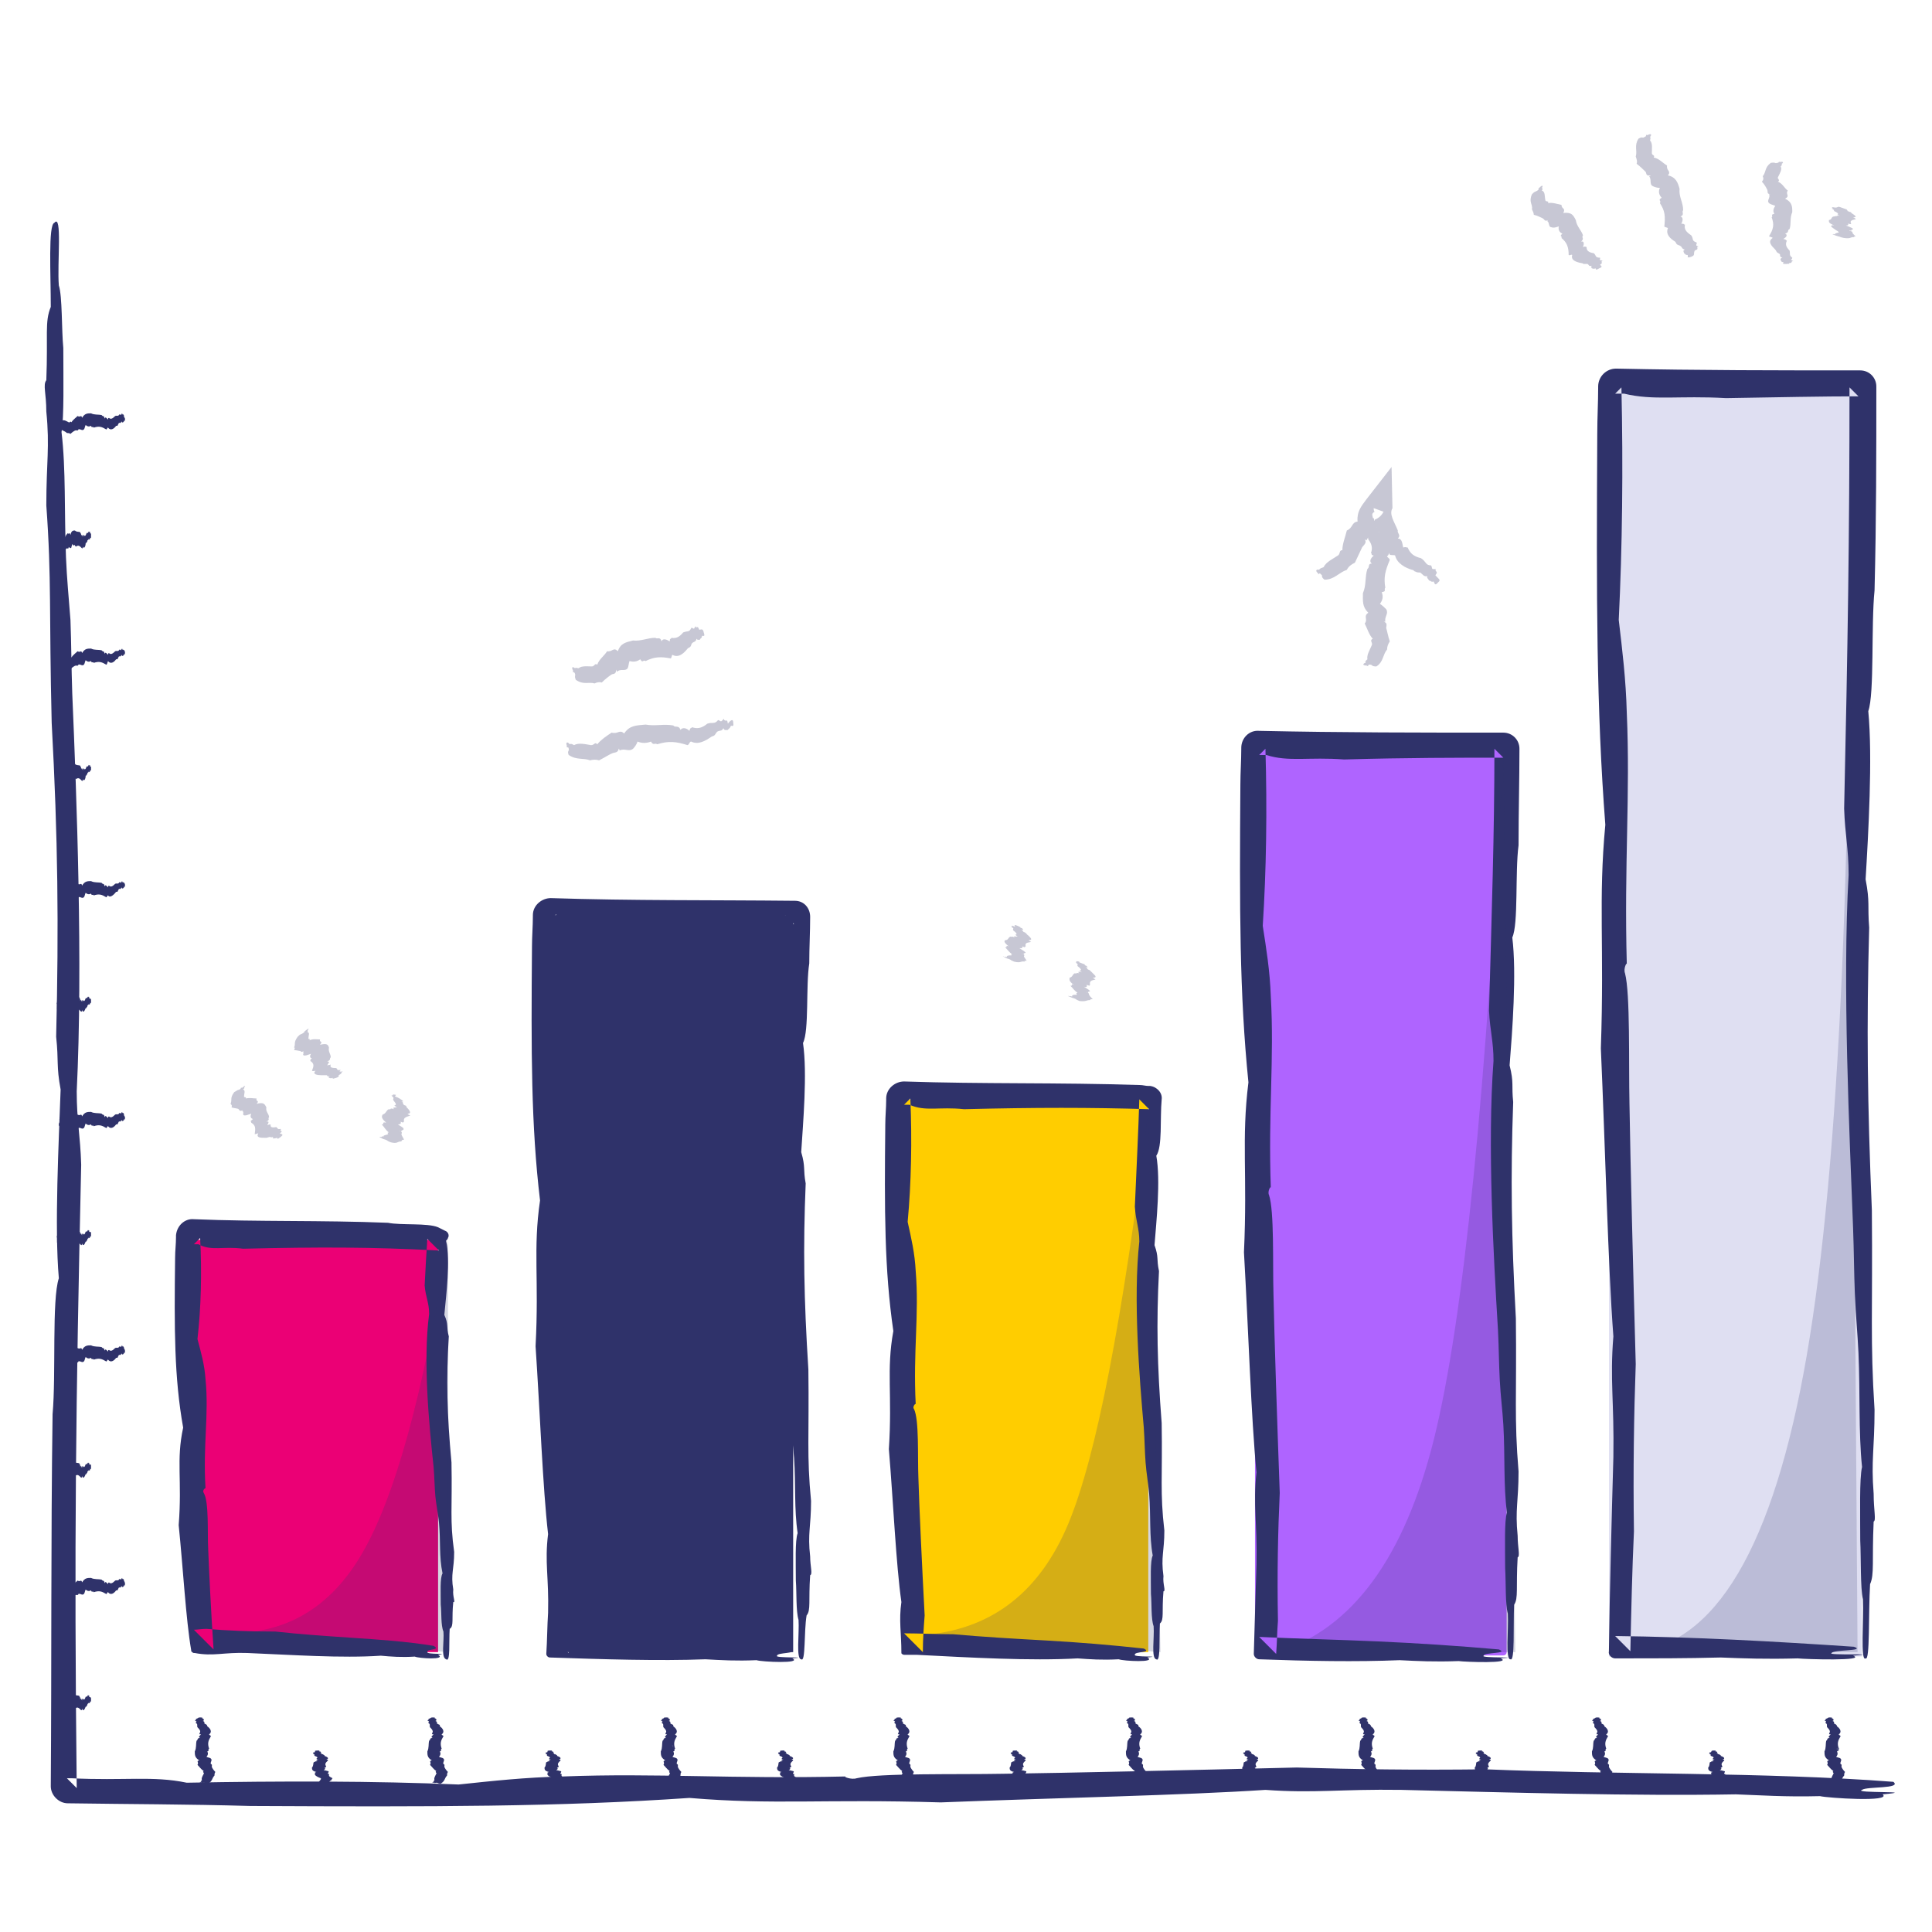 <svg height="216" viewBox="0 0 216 216" width="216" xmlns="http://www.w3.org/2000/svg"><g fill="none" fill-rule="evenodd" transform="translate(5 15)"><g fill="#2f326a"><path d="m1.078 9.91c.9-1.1.3 4.6.5 7.0.4 1.2.3 5 .5 7 0 3.4.1 7.7-.2 9.4.5 4.1.3 9 .5 14 .1 2.4.3 4.4.5 7 .1 2.7.1 5.2.2 8.2.5 11.7 1.2 30.3.5 44.5 0 3.3.4 4.9.5 8.2-.6 26.8-.8 42.3-.5 69.7l-1.1-1.1h.5c5.9.3 9.1-.3 12.9.5 10.5-.2 21-.2 30.4.2 3.8-.4 7.4-.8 11.7-.9 10.4-.4 18.9.3 31.6 0-.4 0 .6.4 1.2.2 2.6-.6 11.2-.4 16.4-.5 7.3-.1 20.6-.4 32.8-.7 6.3.2 13.4.3 21.1.2 14.4.6 31.4.3 45.6 1.4 1 .8-3 .5-3.5.9-1.1.4 6.7.1 2.3.5 1.1.9-6.2.4-7 .2-4 .1-6.6-.1-9.4-.2-11.4.2-25.1-.2-37.4-.5-6.9-.1-9.7.4-15.2 0-9 .6-23.6.9-36.3 1.4-13.1-.4-18.6.3-28.1-.5-14.6 1-28.5 1-49.1.9-6.9-.2-13.7-.2-20.4-.3-1 0-1.9-.9-1.9-1.9.1-13.7 0-27.2.2-41.6.4-4.4-.1-12.8.7-15.2-.5-5.7 0-15.4.2-21.1-.5-2.7-.2-3.1-.5-5.9.3-12.4.2-22.2-.5-35.1-.3-12.3 0-16.1-.6-24.3 0-4.9.4-6.5 0-10.5 0-2-.4-3 0-3.5.2-5.1-.2-6.5.5-8.2 0-3.6-.3-9.2.4-9.4z"/><path d="m8.978 31.81c0 .4-.1.2-.1.2 0 .2-.1.1-.1.2-.1 0-.1.1-.2-.1-.1.3-.2.1-.3.2 0 0-.1.2-.1.2 0 .1-.1.1-.2.1-.2.3-.6.6-.9.2-.1 0-.1.2-.2.2-.5-.3-.8-.4-1.4-.2-.1-.2-.2.1-.3-.2-.2.1-.4.1-.6-.1-.1.2-.1.4-.2.5-.2.2-.4-.1-.6 0v-.1c0 .3-.2.2-.3.2s-.4.2-.6.4c-.1-.1-.3-.1-.4-.1-.3-.3-.6-.2-.9-.7 0-.4.1-.2.1-.5 0-.2-.1-.1 0-.2 0-.4.1-.2.1-.1.1 0 .1 0 .2.1.2-.1.5.1.7.2.1.1.2-.2.3 0 .2-.3.5-.5.7-.7.3.2.4-.2.5.2.3-.5.6-.5 1-.5.4.2.8.1 1.2.2.1.2.3 0 .3.4.1-.3.3 0 .4.1 0-.3.1-.1.1-.2.2.2.4.1.7-.2.2-.1.3.1.5-.2.1 0 .1.2.2 0 0 0 .1-.2.1 0 .1.1.1-.1.2.2-.1.1 0 0 .1.3z"/><path d="m5.178 44.91c0 .4 0 .2-.1.2 0 .2 0 .1-.1.2 0 0-.1.1-.1-.1 0 .3-.1.1-.1.2 0 0 0 .2-.1.2 0 .1 0 .1-.1.1 0 .4-.2.7-.3.4 0 0 0 .2-.1.2-.3-.3-.4-.4-.7-.2-.1-.2-.1.1-.1-.2-.1.1-.2.1-.3-.1 0 .1-.1.3-.1.4-.1.2-.2-.1-.3 0v-.1c0 .3-.1.2-.2.2s-.2.2-.3.4c-.1-.2-.2-.2-.2-.2-.1-.3-.3-.2-.5-.7 0-.4 0-.2 0-.5 0-.2-.1-.1 0-.2 0-.4.1-.2.1-.1 0 0 .1 0 .1.1.1-.1.2.1.4.2.1.1.1-.2.1 0 .1-.3.2-.5.4-.7.1.2.2-.2.3.2.1-.5.3-.5.5-.5.2.2.4.1.6.2 0 .2.1 0 .1.4.1-.3.1 0 .2.1 0-.3 0-.1.1-.2.1.2.2.1.3-.2.1-.1.2.1.2-.2 0 0 .1.2.1 0 0 .1.1-.1.1.2.1.1.1-.1.1.3z"/><path d="m8.978 57.91c0 .4-.1.2-.1.2 0 .2-.1.1-.1.2-.1 0-.1.1-.2-.1-.1.3-.2.1-.3.2 0 0-.1.2-.1.2 0 .1-.1.1-.2.1-.2.3-.6.6-.9.2-.1.2-.1.4-.2.4-.5-.3-.8-.4-1.4-.2-.1-.2-.2.1-.3-.2-.2.1-.4.1-.6-.1-.1.2-.1.4-.2.5-.2.2-.4-.1-.6 0v-.1c0 .3-.2.2-.3.2s-.4.2-.6.4c-.1-.1-.3-.1-.4-.1-.3-.3-.6-.2-.9-.7 0-.4.1-.2.1-.5 0-.2-.1-.1 0-.2 0-.4.1-.2.1-.1.1 0 .1 0 .2.1.2-.1.5.1.7.2.1.1.2-.2.3 0 .2-.3.5-.5.7-.7.3.2.4-.2.5.2.3-.5.6-.5 1-.5.4.2.8.1 1.2.2.1.2.3 0 .3.4.1-.3.3 0 .4.1 0-.3.1-.1.1-.2.2.2.4.1.7-.2.2-.1.3.1.5-.2.1 0 .1.2.2 0 0 0 .1-.2.1 0 .1.1.1-.1.2.2-.1-.1 0-.3.1.1z"/><path d="m5.178 70.91c0 .4 0 .2-.1.2 0 .2 0 .1-.1.2 0 0-.1.1-.1-.1 0 .3-.1.1-.1.2 0 0 0 .2-.1.2 0 .1 0 .1-.1.1 0 .4-.2.7-.3.4 0 0 0 .2-.1.2-.3-.3-.4-.4-.7-.2-.1-.2-.1.1-.1-.2-.1.1-.2.1-.3-.1 0 .1-.1.3-.1.4-.1.2-.2-.1-.3 0v-.1c0 .3-.1.2-.2.2s-.2.2-.3.4c-.1-.1-.2-.2-.2-.1-.1-.3-.3-.2-.5-.7 0-.4 0-.2 0-.5 0-.2-.1-.1 0-.2 0-.4.1-.2.1-.1 0 0 .1 0 .1.1.1-.1.2.1.4.2.1.1.1-.2.1 0 .1-.3.2-.5.4-.7.1.2.2-.2.3.2.1-.5.3-.5.5-.5.2.2.4.1.6.2 0 .2.1 0 .1.4.1-.3.1 0 .2.1 0-.3 0-.1.1-.2.1.2.2.1.3-.2.1-.1.2.1.2-.2 0 0 .1.2.1 0 0 .1.1-.1.1.2.1 0 .1-.1.1.2z"/><path d="m8.978 83.91c0 .4-.1.2-.1.2 0 .2-.1.1-.1.2-.1 0-.1.1-.2-.1-.1.3-.2.1-.3.2 0 0-.1.2-.1.2 0 .1-.1.1-.2.1-.3.4-.7.7-.9.4-.1 0-.1.2-.2.2-.5-.3-.8-.4-1.4-.2-.1-.2-.2.1-.3-.2-.2.1-.4.1-.6-.1-.1.2-.1.4-.2.5-.2.2-.4-.1-.6 0v-.1c0 .3-.2.2-.3.2s-.4.2-.6.4c-.1-.1-.3-.1-.4-.1-.3-.3-.6-.2-.9-.7 0-.4.1-.2.1-.5 0-.2-.1-.1 0-.2 0-.4.1-.2.1-.1.1 0 .1 0 .2.1.2-.1.5.1.7.2.1.1.2-.2.3 0 .2-.3.5-.5.7-.7.3.2.4-.2.5.2.3-.5.6-.5 1-.5.4.2.8.1 1.2.2.1.2.3 0 .3.4.1-.3.3 0 .4.1 0-.3.1-.1.1-.2.2.2.4.1.7-.2.2-.1.3.1.5-.2.1 0 .1.2.2 0 0 0 .1-.2.1 0 .1.1.1-.1.2.2-.1-.1 0-.3.1.1z"/><path d="m5.178 96.91c0 .4 0 .2-.1.2 0 .2 0 .1-.1.2 0 0-.1.1-.1-.1 0 .3-.1.1-.1.2 0 0 0 .2-.1.2 0 .1 0 .1-.1.1-.1.3-.3.6-.4.2 0 0 0 .2-.1.2-.3-.3-.4-.4-.7-.2-.1-.2-.1.1-.1-.2-.1.1-.2.1-.3-.1 0 .2-.1.4-.1.5-.1.2-.2-.1-.3 0v-.1c0 .3-.1.2-.2.2s-.2.2-.3.4c-.1-.1-.1-.1-.2-.1-.1-.3-.3-.2-.5-.7 0-.4 0-.2 0-.5 0-.2-.1-.1 0-.2 0-.4.1-.2.1-.1 0 0 .1 0 .1.1.1-.1.2.1.4.2.1.1.1-.2.1 0 .1-.3.2-.5.4-.7.1.2.2-.2.3.2.1-.5.3-.5.5-.5.2.2.4.1.6.2 0 .2.1 0 .1.4.1-.3.1 0 .2.1 0-.3 0-.1.1-.2.1.2.2.1.3-.2.1-.1.2.1.2-.2 0 0 .1.2.1 0 0 .1.1-.1.1.2.2.1.2 0 .2.3z"/><path d="m8.978 109.91c0 .4-.1.2-.1.2 0 .2-.1.1-.1.2-.1 0-.1.1-.2-.1-.1.3-.2.1-.3.2 0 0-.1.2-.1.2 0 .1-.1.1-.2.1-.2.3-.6.6-.9.2-.1 0-.1.2-.2.2-.5-.3-.8-.4-1.4-.2-.1-.2-.2.1-.3-.2-.2.1-.4.1-.6-.1-.1.2-.1.4-.2.5-.2.2-.4-.1-.6 0v-.1c0 .3-.2.2-.3.2s-.4.2-.6.4c-.1-.1-.3-.1-.4-.1-.3-.3-.6-.2-.9-.7 0-.4.1-.2.1-.5 0-.2-.1-.1 0-.2 0-.4.1-.2.1-.1.1 0 .1 0 .2.1.2-.1.5.1.7.2.1.1.2-.2.3 0 .2-.3.5-.5.7-.7.3.2.4-.2.5.2.3-.5.6-.5 1-.5.4.2.8.1 1.2.2.1.2.3 0 .3.4.1-.3.3 0 .4.1 0-.3.1-.1.1-.2.2.2.4.1.7-.2.2-.1.3.1.5-.2.1 0 .1.2.2 0 0 0 .1-.2.1 0 .1.1.1-.1.2.2-.1.1 0 0 .1.3z"/><path d="m5.178 123.01c0 .4 0 .2-.1.2 0 .2 0 .1-.1.2 0 0-.1.1-.1-.1 0 .3-.1.1-.1.2 0 0 0 .2-.1.2 0 .1 0 .1-.1.1-.1.3-.3.6-.4.2 0 0 0 .2-.1.2-.3-.3-.4-.4-.7-.2-.1-.2-.1.1-.1-.2-.1.1-.2.1-.3-.1 0 .2-.1.4-.1.5-.1.2-.2-.1-.3 0v-.1c0 .3-.1.2-.2.2s-.2.2-.3.4c-.1-.1-.1-.1-.2-.1-.1-.3-.3-.2-.5-.7 0-.4 0-.2 0-.5 0-.2-.1-.1 0-.2 0-.4.1-.2.1-.1 0 0 .1 0 .1.1.1-.1.2.1.4.2.1.1.1-.2.1 0 .1-.3.2-.5.4-.7.1.2.2-.2.3.2.1-.5.3-.5.5-.5.2.2.4.1.6.2 0 .2.1 0 .1.4.1-.3.1 0 .2.1 0-.3 0-.1.1-.2.1.2.2.1.3-.2.1-.1.2.1.2-.2 0 0 .1.2.1 0 0 .1.1-.1.1.2.2.1.2-.1.2.3z"/><path d="m8.978 136.01c0 .4-.1.2-.1.2 0 .2-.1.1-.1.2-.1 0-.1.1-.2-.1-.1.3-.2.1-.3.2 0 0-.1.2-.1.2 0 .1-.1.1-.2.1-.2.3-.6.6-.9.2-.1 0-.1.2-.2.2-.5-.3-.8-.4-1.4-.2-.1-.2-.2.1-.3-.2-.2.1-.4.1-.6-.1-.1.2-.1.4-.2.5-.2.2-.4-.1-.6 0v-.1c0 .3-.2.2-.3.2s-.4.2-.6.4c-.1-.1-.3-.1-.4-.1-.3-.3-.6-.2-.9-.7 0-.4.1-.2.1-.5 0-.2-.1-.1 0-.2 0-.4.1-.2.1-.1.1 0 .1 0 .2.1.2-.1.5.1.7.2.1.1.2-.2.3 0 .2-.3.5-.5.7-.7.3.2.4-.2.5.2.3-.5.6-.5 1-.5.4.2.8.1 1.2.2.1.2.3 0 .3.4.1-.3.3 0 .4.1 0-.3.1-.1.1-.2.2.2.4.1.7-.2.2-.1.3.1.5-.2.1 0 .1.2.2 0 0 0 .1-.2.1 0 .1.1.1-.1.2.2-.1.1 0-.1.1.3z"/><path d="m5.178 149.01c0 .4 0 .2-.1.2 0 .2 0 .1-.1.2 0 0-.1.1-.1-.1 0 .3-.1.1-.1.2 0 0 0 .2-.1.2 0 .1 0 .1-.1.1-.1.3-.3.6-.4.2 0 0 0 .2-.1.2-.3-.3-.4-.4-.7-.2-.1-.2-.1.1-.1-.2-.1.1-.2.1-.3-.1 0 .2-.1.4-.1.5-.1.2-.2-.1-.3 0v-.1c0 .3-.1.2-.2.2s-.2.2-.3.4c-.1-.1-.1-.1-.2-.1-.1-.3-.3-.2-.5-.7 0-.4 0-.2 0-.5 0-.2-.1-.1 0-.2 0-.4.1-.2.1-.1 0 0 .1 0 .1.1.1-.1.2.1.4.2.1.1.1-.2.1 0 .1-.3.2-.5.4-.7.1.2.2-.2.3.2.1-.5.3-.5.5-.5.2.2.4.1.6.2 0 .2.1 0 .1.4.1-.3.1 0 .2.1 0-.3 0-.1.1-.2.1.2.2.1.3-.2.1-.1.2.1.2-.2 0 0 .1.2.1 0 0 .1.1-.1.1.2.2.1.2-.1.2.3z"/><path d="m8.978 162.01c0 .4-.1.2-.1.2 0 .2-.1.1-.1.2-.1 0-.1.1-.2-.1-.1.3-.2.1-.3.2 0 0-.1.2-.1.2 0 .1-.1.1-.2.1-.2.3-.6.6-.9.2-.1 0-.1.2-.2.2-.5-.3-.8-.4-1.4-.2-.1-.2-.2.1-.3-.2-.2.1-.4.1-.6-.1-.1.2-.1.4-.2.5-.2.2-.4-.1-.6 0v-.1c0 .3-.2.2-.3.2s-.4.2-.6.4c-.1-.1-.3-.1-.4-.1-.3-.3-.6-.2-.9-.7 0-.4.1-.2.1-.5 0-.2-.1-.1 0-.2 0-.4.1-.2.1-.1.1 0 .1 0 .2.1.2-.1.5.1.7.2.1.1.2-.2.3 0 .2-.3.5-.5.7-.7.3.2.4-.2.5.2.3-.5.6-.5 1-.5.4.2.8.1 1.2.2.1.2.3 0 .3.4.1-.3.3 0 .4.1 0-.3.1-.1.1-.2.2.2.4.1.7-.2.2-.1.3.1.5-.2.1 0 .1.2.2 0 0 0 .1-.2.1 0 .1.1.1-.1.2.2-.1.1 0-.1.1.3z"/><path d="m5.178 175.01c0 .4 0 .2-.1.2 0 .2 0 .1-.1.2 0 0-.1.1-.1-.1 0 .3-.1.1-.1.2 0 0 0 .2-.1.2 0 .1 0 .1-.1.1-.1.3-.3.6-.4.2 0 0 0 .2-.1.2-.3-.3-.4-.4-.7-.2-.1-.2-.1.1-.1-.2-.1.1-.2.1-.3-.1 0 .2-.1.4-.1.5-.1.2-.2-.1-.3 0v-.1c0 .3-.1.2-.2.2s-.2.2-.3.4c-.1-.1-.1-.1-.2-.1-.1-.3-.3-.2-.5-.7 0-.4 0-.2 0-.5 0-.2-.1-.1 0-.2 0-.4.1-.2.1-.1 0 0 .1 0 .1.1.1-.1.2.1.4.2.1.1.1-.2.1 0 .1-.3.2-.5.4-.7.1.2.2-.2.3.2.1-.5.3-.5.5-.5.2.2.4.1.6.2 0 .2.1 0 .1.4.1-.3.1 0 .2.1 0-.3 0-.1.1-.2.1.2.2.1.3-.2.1-.1.2.1.2-.2 0 0 .1.2.1 0 0 .1.1-.1.1.2.2.1.2 0 .2.3z"/><path d="m17.378 177.01c.4 0 .2.1.2.1.2 0 .1.1.2.1 0 .1.1.1-.1.2.3.1.1.2.2.3 0 0 .2.1.2.1s.1.1.1.2c.3.2.6.6.2.9 0 .1.2.1.2.2-.3.5-.4.8-.2 1.4-.2.1.1.2-.2.3.1.2.1.4-.1.6.2.1.4.1.5.2.2.2-.1.4 0 .6h-.1c.3 0 .2.2.2.3s.2.4.4.6c-.1.1-.1.3-.1.4-.3.3-.2.6-.7.9-.4 0-.2-.1-.5-.1-.2 0-.1.1-.2 0-.4 0-.2-.1-.1-.1 0-.1 0-.1.1-.2-.1-.2.1-.5.2-.7.1-.1-.2-.2 0-.3-.3-.2-.5-.5-.7-.7.2-.3-.2-.4.2-.5-.5-.3-.5-.6-.5-1 .2-.4.1-.8.2-1.2.2-.1 0-.3.4-.3-.3-.1 0-.3.1-.4-.3 0-.1-.1-.2-.1.2-.2.1-.4-.2-.7-.1-.2.1-.3-.2-.5 0-.1.2-.1 0-.2 0 0-.2-.1 0-.1.1-.1-.1-.1.2-.2.1 0 0-.1.3-.1z"/><path d="m30.478 180.71c.4 0 .2 0 .2.1.2 0 .1 0 .2.1 0 0 .1.1-.1.1.3 0 .1.1.2.1 0 0 .2 0 .2.1.1 0 .1 0 .1.1.3.1.6.3.2.4 0 0 .2 0 .2.1-.3.3-.4.4-.2.7-.2.1.1.1-.2.1.1.1.1.2-.1.3.2 0 .4.1.5.1.2.1-.1.2 0 .3h-.1c.3 0 .2.1.2.2s.2.2.4.3c-.1.1-.1.1-.1.2-.3.1-.2.3-.7.5-.4 0-.2 0-.5 0-.2 0-.1.1-.2 0-.4 0-.2-.1-.1-.1 0 0 0-.1.1-.1-.1-.1.1-.2.2-.4.1-.1-.2-.1 0-.1-.3-.1-.5-.2-.7-.4.2-.1-.2-.2.2-.3-.5-.1-.5-.3-.5-.5.2-.2.1-.4.2-.6.2 0 0-.1.4-.1-.3-.1 0-.1.1-.2-.3 0-.1 0-.2-.1.2-.1.1-.2-.2-.3-.1-.1.1-.2-.2-.2 0 0 .2-.1 0-.1.1 0-.1-.1.2-.1.1-.1-.1-.2.3-.2z"/><path d="m43.378 177.01c.4 0 .2.1.2.1.2 0 .1.1.2.1 0 .1.1.1-.1.2.3.1.1.2.2.3 0 0 .2.1.2.1.1 0 .1.1.1.2.3.2.6.6.2.9 0 .1.2.1.2.2-.3.5-.4.8-.2 1.4-.2.1.1.2-.2.3.1.2.1.4-.1.6.2.1.4.1.5.2.2.2-.1.4 0 .6h-.1c.3 0 .2.2.2.3s.2.4.4.6c-.1.1-.1.3-.1.4-.3.3-.2.6-.7.9-.4 0-.2-.1-.5-.1-.2 0-.1.1-.2 0-.4 0-.2-.1-.1-.1 0-.1 0-.1.1-.2-.1-.2.1-.5.2-.7.1-.1-.2-.2 0-.3-.3-.2-.5-.5-.7-.7.2-.3-.2-.4.2-.5-.5-.3-.5-.6-.5-1 .2-.4.1-.8.2-1.2.2-.1 0-.3.4-.3-.3-.1 0-.3.1-.4-.3 0-.1-.1-.2-.1.2-.2.1-.4-.2-.7-.1-.2.1-.3-.2-.5 0-.1.2-.1 0-.2 0 0-.2-.1 0-.1.1-.1-.1-.1.2-.2.1 0 0-.1.3-.1z"/><path d="m56.478 180.71c.4 0 .2 0 .2.1.2 0 .1 0 .2.1 0 0 .1.1-.1.1.3 0 .1.1.2.1 0 0 .2 0 .2.1.1 0 .1 0 .1.1.3.1.6.3.2.4 0 0 .2 0 .2.1-.3.3-.4.4-.2.7-.2.1.1.1-.2.1.1.1.1.2-.1.3.2 0 .4.1.5.1.2.1-.1.2 0 .3h-.1c.3 0 .2.1.2.2s.2.2.4.3c-.1.1-.1.1-.1.2-.3.1-.2.3-.7.5-.4 0-.2 0-.5 0-.2 0-.1.1-.2 0-.4 0-.2-.1-.1-.1 0 0 0-.1.1-.1-.1-.1.1-.2.2-.4.1-.1-.2-.1 0-.1-.3-.1-.5-.2-.7-.4.2-.1-.2-.2.2-.3-.5-.1-.5-.3-.5-.5.2-.2.1-.4.2-.6.2 0 0-.1.4-.1-.3-.1 0-.1.1-.2-.3 0-.1 0-.2-.1.2-.1.1-.2-.2-.3-.1-.1.1-.2-.2-.2 0 0 .2-.1 0-.1.1 0-.1-.1.2-.1.1-.1-.1-.2.3-.2z"/><path d="m69.478 177.01c.4 0 .2.1.2.1.2 0 .1.1.2.1 0 .1.1.1-.1.2.3.1.1.2.2.3 0 0 .2.1.2.1.1 0 .1.1.1.2.3.2.6.6.2.9 0 .1.2.1.2.2-.3.5-.4.8-.2 1.4-.2.1.1.2-.2.3.1.2.1.4-.1.6.2.1.4.1.5.2.2.2-.1.4 0 .6h-.1c.3 0 .2.2.2.3s.2.4.4.6c-.1.1-.1.3-.1.4-.3.3-.2.6-.7.9-.4 0-.2-.1-.5-.1-.2 0-.1.1-.2 0-.4 0-.2-.1-.1-.1 0-.1 0-.1.1-.2-.1-.2.1-.5.2-.7.1-.1-.2-.2 0-.3-.3-.2-.5-.5-.7-.7.2-.3-.2-.4.2-.5-.5-.3-.5-.6-.5-1 .2-.4.1-.8.2-1.2.2-.1 0-.3.4-.3-.3-.1 0-.3.1-.4-.3 0-.1-.1-.2-.1.2-.2.1-.4-.2-.7-.1-.2.1-.3-.2-.5 0-.1.2-.1 0-.2 0 0-.2-.1 0-.1.1-.1-.1-.1.2-.2.1 0-.1-.1.3-.1z"/><path d="m82.478 180.71c.4 0 .2 0 .2.1.2 0 .1 0 .2.1 0 0 .1.1-.1.1.3 0 .1.1.2.1 0 0 .2 0 .2.1.1 0 .1 0 .1.1.3.1.6.3.2.4 0 0 .2 0 .2.1-.3.3-.4.4-.2.7-.2.1.1.1-.2.1.1.1.1.2-.1.3.2 0 .4.1.5.1.2.1-.1.2 0 .3h-.1c.3 0 .2.1.2.2s.2.2.4.3c-.1.1-.1.1-.1.2-.3.1-.2.3-.7.5-.4 0-.2 0-.5 0-.2 0-.1.1-.2 0-.4 0-.2-.1-.1-.1 0 0 0-.1.1-.1-.1-.1.1-.2.2-.4.1-.1-.2-.1 0-.1-.3-.1-.5-.2-.7-.4.2-.1-.2-.2.2-.3-.5-.1-.5-.3-.5-.5.2-.2.1-.4.2-.6.2 0 0-.1.4-.1-.3-.1 0-.1.1-.2-.3 0-.1 0-.2-.1.2-.1.1-.2-.2-.3-.1-.1.1-.2-.2-.2 0 0 .2-.1 0-.1.1 0-.1-.1.2-.1.1-.1-.1-.2.3-.2z"/><path d="m95.478 177.01c.4 0 .2.1.2.1.2 0 .1.1.2.1 0 .1.1.1-.1.2.3.1.1.2.2.3 0 0 .2.1.2.1.1 0 .1.1.1.2.3.2.6.6.2.9 0 .1.2.1.2.2-.3.5-.4.8-.2 1.4-.2.1.1.2-.2.3.1.2.1.4-.1.6.2.1.4.1.5.2.2.2-.1.4 0 .6h-.1c.3 0 .2.2.2.3s.2.4.4.6c-.1.1-.1.3-.1.4-.3.3-.2.6-.7.9-.4 0-.2-.1-.5-.1-.2 0-.1.1-.2 0-.4 0-.2-.1-.1-.1 0-.1 0-.1.1-.2-.1-.2.1-.5.2-.7.1-.1-.2-.2 0-.3-.3-.2-.5-.5-.7-.7.2-.3-.2-.4.2-.5-.5-.3-.5-.6-.5-1 .2-.4.1-.8.2-1.2.2-.1 0-.3.4-.3-.3-.1 0-.3.1-.4-.3 0-.1-.1-.2-.1.2-.2.1-.4-.2-.7-.1-.2.1-.3-.2-.5 0-.1.2-.1 0-.2 0 0-.2-.1 0-.1.1-.1-.1-.1.2-.2.1 0-.1-.1.3-.1z"/><path d="m108.478 180.71c.4 0 .2 0 .2.1.2 0 .1 0 .2.1 0 0 .1.1-.1.1.3 0 .1.1.2.1 0 0 .2 0 .2.1.1 0 .1 0 .1.1.3.1.6.3.2.4 0 0 .2 0 .2.1-.3.3-.4.4-.2.7-.2.1.1.1-.2.1.1.1.1.2-.1.3.2 0 .4.1.5.1.2.1-.1.2 0 .3h-.1c.3 0 .2.1.2.2s.2.2.4.3c-.1.1-.1.1-.1.2-.3.1-.2.3-.7.5-.4 0-.2 0-.5 0-.2 0-.1.1-.2 0-.4 0-.2-.1-.1-.1 0 0 0-.1.1-.1-.1-.1.1-.2.2-.4.1-.1-.2-.1 0-.1-.3-.1-.5-.2-.7-.4.2-.1-.2-.2.2-.3-.5-.1-.5-.3-.5-.5.2-.2.1-.4.2-.6.2 0 0-.1.4-.1-.3-.1 0-.1.1-.2-.3 0-.1 0-.2-.1.2-.1.1-.2-.2-.3-.1-.1.1-.2-.2-.2 0 0 .2-.1 0-.1.1 0-.1-.1.2-.1.1-.1-.1-.2.3-.2z"/><path d="m121.478 177.01c.4 0 .2.1.2.1.2 0 .1.1.2.1 0 .1.1.1-.1.2.3.1.1.2.2.3 0 0 .2.1.2.1.1 0 .1.1.1.2.3.2.6.6.2.9 0 .1.2.1.2.2-.3.5-.4.8-.2 1.4-.2.1.1.2-.2.3.1.2.1.4-.1.6.2.1.4.1.5.2.2.2-.1.4 0 .6h-.1c.3 0 .2.2.2.3s.2.4.4.6c-.1.1-.1.3-.1.4-.3.3-.2.6-.7.9-.4 0-.2-.1-.5-.1-.2 0-.1.1-.2 0-.4 0-.2-.1-.1-.1 0-.1 0-.1.1-.2-.1-.2.1-.5.2-.7.1-.1-.2-.2 0-.3-.3-.2-.5-.5-.7-.7.2-.3-.2-.4.2-.5-.5-.3-.5-.6-.5-1 .2-.4.1-.8.2-1.2.2-.1 0-.3.4-.3-.3-.1 0-.3.1-.4-.3 0-.1-.1-.2-.1.2-.2.1-.4-.2-.7-.1-.2.1-.3-.2-.5 0-.1.2-.1 0-.2 0 0-.2-.1 0-.1.1-.1-.1-.1.2-.2.1 0-.1-.1.3-.1z"/><path d="m134.478 180.71c.4 0 .2 0 .2.1.2 0 .1 0 .2.1 0 0 .1.1-.1.1.3 0 .1.1.2.1 0 0 .2 0 .2.1.1 0 .1 0 .1.1.3.1.6.3.2.4 0 0 .2 0 .2.1-.3.3-.4.4-.2.7-.2.1.1.1-.2.1.1.1.1.2-.1.3.2 0 .4.1.5.1.2.1-.1.2 0 .3h-.1c.3 0 .2.1.2.2s.2.2.4.3c-.1.1-.1.1-.1.2-.3.1-.2.3-.7.5-.4 0-.2 0-.5 0-.2 0-.1.1-.2 0-.4 0-.2-.1-.1-.1 0 0 0-.1.1-.1-.1-.1.1-.2.2-.4.1-.1-.2-.1 0-.1-.3-.1-.5-.2-.7-.4.2-.1-.2-.2.2-.3-.5-.1-.5-.3-.5-.5.2-.2.1-.4.2-.6.2 0 0-.1.4-.1-.3-.1 0-.1.1-.2-.3 0-.1 0-.2-.1.2-.1.1-.2-.2-.3-.1-.1.1-.2-.2-.2 0 0 .2-.1 0-.1.1 0-.1-.1.2-.1.1-.1-.1-.2.3-.2z"/><path d="m147.478 177.01c.4 0 .2.1.2.1.2 0 .1.1.2.1 0 .1.1.1-.1.2.3.1.1.2.2.3 0 0 .2.1.2.1s.1.1.1.2c.3.2.6.6.2.9 0 .1.2.1.2.2-.3.5-.4.8-.2 1.4-.2.1.1.2-.2.3.1.2.1.4-.1.6.2.1.4.1.5.2.2.2-.1.4 0 .6h-.1c.3 0 .2.2.2.3s.2.4.4.6c-.1.1-.1.3-.1.4-.3.3-.2.6-.7.9-.4 0-.2-.1-.5-.1-.2 0-.1.1-.2 0-.4 0-.2-.1-.1-.1 0-.1 0-.1.1-.2-.1-.2.1-.5.2-.7.1-.1-.2-.2 0-.3-.3-.2-.5-.5-.7-.7.2-.3-.2-.4.2-.5-.5-.3-.5-.6-.5-1 .2-.4.1-.8.2-1.2.2-.1 0-.3.4-.3-.3-.1 0-.3.1-.4-.3 0-.1-.1-.2-.1.2-.2.1-.4-.2-.7-.1-.2.1-.3-.2-.5 0-.1.2-.1 0-.2 0 0-.2-.1 0-.1.1-.1-.1-.1.2-.2.1 0-.1-.1.3-.1z"/><path d="m160.478 180.71c.4 0 .2 0 .2.1.2 0 .1 0 .2.1 0 0 .1.1-.1.1.3 0 .1.1.2.1 0 0 .2 0 .2.1.1 0 .1 0 .1.1.3.1.6.3.2.4 0 0 .2 0 .2.1-.3.3-.4.4-.2.7-.2.1.1.1-.2.1.1.1.1.2-.1.3.2 0 .4.1.5.1.2.1-.1.2 0 .3h-.1c.3 0 .2.1.2.2s.2.2.4.3c-.1.1-.1.1-.1.2-.3.1-.2.3-.7.5-.4 0-.2 0-.5 0-.2 0-.1.1-.2 0-.4 0-.2-.1-.1-.1 0 0 0-.1.1-.1-.1-.1.1-.2.2-.4.1-.1-.2-.1 0-.1-.3-.1-.5-.2-.7-.4.2-.1-.2-.2.2-.3-.5-.1-.5-.3-.5-.5.2-.2.1-.4.2-.6.2 0 0-.1.4-.1-.3-.1 0-.1.1-.2-.3 0-.1 0-.2-.1.2-.1.1-.2-.2-.3-.1-.1.1-.2-.2-.2 0 0 .2-.1 0-.1.1 0-.1-.1.2-.1.1-.1-.1-.2.3-.2z"/><path d="m173.578 177.01c.4 0 .2.1.2.1.2 0 .1.1.2.1 0 .1.1.1-.1.2.3.1.1.2.2.3 0 0 .2.1.2.1s.1.1.1.2c.3.2.6.6.2.9 0 .1.2.1.2.2-.3.5-.4.8-.2 1.4-.2.1.1.2-.2.3.1.2.1.4-.1.6.2.1.4.1.5.2.2.2-.1.4 0 .6h-.1c.3 0 .2.2.2.3s.2.4.4.6c-.1.1-.1.3-.1.4-.3.3-.2.6-.7.9-.4 0-.2-.1-.5-.1-.2 0-.1.1-.2 0-.4 0-.2-.1-.1-.1 0-.1 0-.1.1-.2-.1-.2.1-.5.2-.7.1-.1-.2-.2 0-.3-.3-.2-.5-.5-.7-.7.2-.3-.2-.4.2-.5-.5-.3-.5-.6-.5-1 .2-.4.1-.8.2-1.2.2-.1 0-.3.4-.3-.3-.1 0-.3.1-.4-.3 0-.1-.1-.2-.1.2-.2.1-.4-.2-.7-.1-.2.1-.3-.2-.5 0-.1.2-.1 0-.2 0 0-.2-.1 0-.1.1-.1-.1-.1.2-.2.1 0 0-.1.3-.1z"/><path d="m186.578 180.71c.4 0 .2 0 .2.1.2 0 .1 0 .2.1 0 0 .1.1-.1.1.3 0 .1.1.2.1 0 0 .2 0 .2.1.1 0 .1 0 .1.1.3.1.6.3.2.4 0 0 .2 0 .2.1-.3.3-.4.4-.2.7-.2.1.1.1-.2.1.1.1.1.2-.1.3.2 0 .4.1.5.1.2.1-.1.2 0 .3h-.1c.3 0 .2.1.2.2s.2.2.4.3c-.1.1-.1.1-.1.2-.3.1-.2.3-.7.5-.4 0-.2 0-.5 0-.2 0-.1.1-.2 0-.4 0-.2-.1-.1-.1 0 0 0-.1.1-.1-.1-.1.1-.2.2-.4.1-.1-.2-.1 0-.1-.3-.1-.5-.2-.7-.4.2-.1-.2-.2.2-.3-.5-.1-.5-.3-.5-.5.2-.2.1-.4.2-.6.2 0 0-.1.4-.1-.3-.1 0-.1.1-.2-.3 0-.1 0-.2-.1.2-.1.1-.2-.2-.3-.1-.1.1-.2-.2-.2 0 0 .2-.1 0-.1.1 0-.1-.1.2-.1.1-.1 0-.2.3-.2z"/><path d="m199.578 177.01c.4 0 .2.1.2.1.2 0 .1.1.2.1 0 .1.1.1-.1.2.3.1.1.2.2.3 0 0 .2.1.2.1s.1.1.1.2c.3.2.6.6.2.9 0 .1.2.1.2.2-.3.5-.4.8-.2 1.4-.2.1.1.2-.2.3.1.2.1.4-.1.6.2.1.4.1.5.2.2.2-.1.4 0 .6h-.1c.3 0 .2.2.2.3s.2.4.4.6c-.1.1-.1.3-.1.4-.3.3-.2.6-.7.9-.4 0-.2-.1-.5-.1-.2 0-.1.1-.2 0-.4 0-.2-.1-.1-.1 0-.1 0-.1.1-.2-.1-.2.1-.5.2-.7.1-.1-.2-.2 0-.3-.3-.2-.5-.5-.7-.7.2-.3-.2-.4.2-.5-.5-.3-.5-.6-.5-1 .2-.4.1-.8.2-1.2.2-.1 0-.3.4-.3-.3-.1 0-.3.1-.4-.3 0-.1-.1-.2-.1.2-.2.1-.4-.2-.7-.1-.2.1-.3-.2-.5 0-.1.2-.1 0-.2 0 0-.2-.1 0-.1.1-.1-.1-.1.2-.2.1 0 0-.1.3-.1z"/></g><g transform="translate(14.535 121.301)"><path d="m29.442 2.308h-27.3v46.1h27.3z" fill="#eb0075" fill-rule="nonzero"/><path d="m30.342 49.208c-.6-.2-.2-2-.3-3.1-.3-.7-.2-2.1-.3-3 0-1.3-.1-3 .2-3.5-.4-1.9-.2-3.6-.4-5.7-.1-1-.3-1.9-.4-2.9-.1-1.1-.1-2.1-.2-3.3-.5-4.7-1.2-11.8-.5-17.1 0-1.3-.4-1.9-.5-3.2.1-2 .2-3.8.3-5.2l1.3 1.3c-7.7-.4-13.3-.4-21.9-.2-2.3-.3-3.5.3-5-.5h-.5l.7-.7c.2 3.9.1 7.8-.3 11.3.4 1.5.8 2.9.9 4.5.4 4-.3 7.3 0 12.2 0-.1-.4.2-.2.5.6 1 .4 4.4.5 6.3.1 2.5.3 6.8.6 11.2l-2.2-2.2c.3 0 .9-.1 1.4-.1 2.3.2 4.9.3 7.7.3 2.7.3 5.6.5 8.6.7s6 .4 9.1.9c.9.5-.8.3-.7.7-.1.3 2.7.1 1.2.3 1 .6-2.2.4-2.6.2-1.5.1-2.7 0-3.8-.1-4.4.3-10-.1-14.9-.3-2.7-.1-3.8.4-5.9 0 0 0 0 0-.1 0s-.2-.1-.3-.2v-.1c-.6-3.5-.9-9.1-1.4-14 .4-5.1-.3-7.2.5-10.9-1-5.6-1-11-.9-19 0-.8.1-1.5.1-2.3v-.2c.1-1.1 1-1.9 2-1.8 7.3.3 14.2.1 21.7.4 1.5.3 4.4 0 5.6.5l.8.4c.3.1.5.5.3.8 0 .1-.1.2-.2.3.5 2.3 0 6.1-.2 8.3.5 1.1.2 1.3.5 2.4-.3 4.8-.2 8.7.3 14.1.1 5.1-.2 6.4.3 10 0 2-.4 2.4-.1 4.2-.1.8.3 1.5 0 1.4-.2 1.9.1 2.7-.4 3-.1 1.4.1 3.8-.4 3.4z" fill="#2f326a"/></g><g fill="#2f326a" transform="translate(54.435 85.41)"><path d="m29.242 1.9h-27.3v82.4h27.3z" fill-rule="nonzero"/><path d="m30.142 85.1c-.6 0-.2-2.9-.3-4.4-.3-1-.2-3.1-.3-4.4 0-1.9-.1-4.5.2-5.3-.4-2.7-.2-5.4-.4-8.4-.1-1.4-.3-2.7-.4-4.3s-.1-3.1-.2-4.8c-.5-7-1.2-17.8-.5-25.7 0-1.9-.4-2.9-.5-4.8.3-8.1.5-14.5.6-21.1l1 1c-5.7-.1-11.7 0-19.2.1-3.4-.3-5.3.3-7.4-.5h-.7l.7-.7c.2 5.8.1 11.7-.3 16.9.4 2.2.8 4.3.9 6.8.4 6-.3 10.9 0 18.3 0-.2-.4.4-.2.7.6 1.5.4 6.5.5 9.5.1 4.2.4 11.9.7 19-.2 3.4-.3 7.2-.2 11.4l-2.1-2.1h.8c4 .3 8.3.4 12.7.7 4.4.2 8.8.5 13.3 1 1.1.5-1.4.3-1.4.7-.4.3 4 .1 1.7.3 1.2.6-3.4.4-4 .2-2.3.1-3.9 0-5.7-.1-5.2.2-11.5 0-17.4-.2-.2 0-.4-.2-.4-.4.1-1.5.1-3.1.2-4.6.1-4-.4-5.6 0-8.8-.6-5.2-.9-13.6-1.4-21 .4-7.6-.3-10.8.5-16.3-1-8.4-1-16.5-.9-28.4 0-1.1.1-2.3.1-3.4v-.1c0-1.1 1-1.9 2-1.9 9.2.3 17.9.2 27.3.3 1 0 1.7.8 1.7 1.8 0 1.7-.1 3.4-.1 5.2-.4 2.5 0 7.5-.7 8.9.5 3.4 0 9-.2 12.2.5 1.7.2 1.9.5 3.5-.3 7.2-.2 12.9.3 20.8.1 7.5-.2 9.5.3 14.7 0 2.9-.4 3.6-.1 6.2 0 1.1.3 2 0 2.1-.2 2.9.1 3.9-.4 4.5-.3 1.8-.1 5.3-.6 4.9z"/></g><g transform="translate(93.935 105.91)"><path d="m29.442 2h-27.3v61.8h27.3z" fill="#ffcd00" fill-rule="nonzero"/><path d="m30.342 64.6c-.6-.1-.2-2.4-.3-3.7-.3-.8-.2-2.5-.3-3.6 0-1.6-.1-3.7.2-4.3-.4-2.2-.2-4.4-.4-6.9-.1-1.2-.3-2.2-.4-3.5s-.1-2.5-.2-3.9c-.5-5.7-1.2-14.4-.5-20.8 0-1.5-.4-2.3-.5-3.9.2-4.6.4-8.6.5-12l1.1 1.1c-6.7-.2-12.6-.2-20.7 0-2.8-.3-4.3.3-6.1-.5h-.6l.7-.7c.2 4.7.1 9.5-.3 13.8.4 1.8.8 3.5.9 5.5.4 4.9-.3 8.9 0 14.9 0-.2-.4.3-.2.5.6 1.2.4 5.3.5 7.7.1 3.4.4 9.7.7 15.4-.1 1.3-.2 2.6-.2 4.1l-2.1-2.1c1.7 0 3.6.1 5.5.1 3.3.3 6.8.5 10.4.7s7.2.5 10.9.9c1 .5-1.1.3-1 .7-.2.3 3.3.1 1.4.3 1.1.6-2.7.4-3.2.2-1.9.1-3.2 0-4.6-.1-5.3.3-12.1-.1-18-.4-.5 0-1 0-1.4 0-.1 0-.3-.1-.3-.2 0-2.3-.3-3.6 0-5.7-.6-4.2-.9-11.1-1.4-17.1.4-6.1-.3-8.8.5-13.2-1-6.9-1-13.4-.9-23.1 0-.9.1-1.9.1-2.7v-.2c0-1.1 1-1.9 2-1.9 8.8.3 17.2.1 26.4.4.3 0 .6.1.9.1h.2c.8.1 1.4.8 1.3 1.5-.2 2.2.1 5.3-.6 6.3.5 2.8 0 7.4-.2 10 .5 1.4.2 1.5.5 2.9-.3 5.8-.2 10.5.3 17 .1 6.1-.2 7.7.3 12 0 2.4-.4 2.9-.1 5.1-.1.9.3 1.7 0 1.7-.2 2.3.1 3.2-.4 3.6-.1 1.5.1 4.4-.4 4z" fill="#2f326a"/></g><g transform="translate(133.635 66.702)"><path d="m29.442 1.908h-27.4v101.1h27.4z" style="stroke:#af64ff;stroke-width:.736;fill:#af64ff;fill-rule:nonzero;stroke-linecap:round;stroke-linejoin:round"/><path d="m30.242 103.808c-.6.1-.2-3.4-.3-5.1-.3-1.1-.2-3.5-.3-5.1 0-2.3-.1-5.3.2-6.2-.4-3.1-.2-6.3-.4-9.8-.1-1.7-.3-3.1-.4-5s-.1-3.6-.2-5.6c-.5-8.2-1.2-20.8-.5-30.1 0-2.2-.4-3.4-.5-5.6.3-11.2.6-19.6.6-29.3l1 1c-5 0-10.8 0-17.8.2-4-.3-6.2.3-8.7-.5h-.8l.7-.7c.2 6.8.1 13.6-.3 19.8.4 2.6.8 5 .9 7.9.4 7-.3 12.8 0 21.4 0-.3-.4.4-.2.8.6 1.8.4 7.6.5 11.1.1 4.9.4 13.9.7 22.2-.2 4.3-.3 9-.2 14.3-.1 1.2-.1 2.4-.2 3.7l-1.9-1.9c4.2.2 8.7.3 13.2.5s9.1.5 13.6.9c1.2.5-1.7.3-1.7.7-.5.3 4.7.1 1.9.3 1.4.6-4 .4-4.7.3-2.7.1-4.6 0-6.6-.1-4.8.2-10.3.1-15.7-.1-.3 0-.6-.3-.6-.6.1-3.4.2-6.7.3-10.0.1-4.7-.4-6.6 0-10.3-.6-6.1-.9-15.9-1.4-24.6.4-8.8-.3-12.6.5-19-1-9.9-1-19.3-.9-33.3 0-1.3.1-2.7.1-4v-.1c0-1.1.9-2 2-1.9 9.2.2 18.0.2 27.3.2 1 0 1.8.8 1.8 1.8 0 3.5-.1 7.1-.1 10.8-.4 3 0 8.8-.7 10.3.5 4 0 10.5-.3 14.3.5 2 .2 2.2.4 4.1-.3 8.4-.2 15.1.3 24.2.1 8.7-.2 11.1.3 17.1 0 3.4-.4 4.2-.1 7.2 0 1.3.3 2.3 0 2.4-.2 3.4.1 4.6-.4 5.3-.1 2.4.1 6.4-.4 6.1z" fill="#2f326a"/></g><g transform="translate(173.535 26.21)"><path d="m29.142 2.3h-27.3v141.2h27.3z" fill="#dfdff2" fill-rule="nonzero" stroke="#dfdff2" stroke-width=".981"/><path d="m30.042 144.2c-.6.4-.2-4.3-.3-6.6-.3-1.3-.2-4.6-.3-6.6 0-3-.1-6.9.2-8.2-.4-4-.2-8.2-.4-12.8-.1-2.2-.3-4.1-.4-6.5-.1-2.5-.1-4.7-.2-7.4-.4-10.6-1.2-27.2-.5-39.5 0-3-.4-4.4-.5-7.4.4-18.1.6-30.4.6-47.1l1 1c-3.8 0-9 .1-14.8.2-5.3-.3-8.1.3-11.4-.5h-1l.7-.7c.2 9 .1 17.9-.3 26 .4 3.4.8 6.6.9 10.4.4 9.2-.3 16.8 0 28.1 0-.3-.4.5-.2 1 .6 2.3.4 10 .5 14.6.1 6.5.4 18.3.7 29.1-.2 5.6-.3 11.9-.2 18.7-.2 4.3-.3 8.8-.4 13.4l-1.7-1.7c8.8.1 17.8.6 26.7 1.2 1.4.5-2.3.3-2.5.7-.7.3 6.1 0 2.4.3 1.6.6-5.3.4-6.2.3-3.6.1-6 0-8.6-.1-3.7.1-7.7.1-11.8.1-.4 0-.8-.4-.7-.8.1-7.1.3-14.6.5-21.7.1-6.2-.4-8.6 0-13.5-.6-8-.9-20.9-1.4-32.2.4-11.6-.3-16.5.5-25-1-13-1-25.3-.9-43.7 0-1.8.1-3.5.1-5.2v-.1c0-1.1.9-2 2-2 9.2.2 18.2.2 27.3.2 1 0 1.8.8 1.8 1.8 0 7.4 0 14.9-.2 22.8-.4 3.9 0 11.5-.7 13.5.5 5.2 0 13.8-.3 18.8.5 2.6.2 2.9.4 5.4-.3 11-.2 19.7.3 31.6.1 11.4-.2 14.5.3 22.3 0 4.4-.4 5.6-.1 9.4 0 1.8.3 3 0 3.1-.2 4.4.1 5.9-.4 7-.2 3.4 0 8.6-.5 8.3z" fill="#2f326a"/></g><path d="m70.178 180.31h.1v-.1s0-.1-.1-.1h-.1c.1 0 .1.1.1.2z" fill="#484b7d" fill-rule="nonzero"/><path d="m200.378 180.71h.2v-.1c0-.1 0-.1 0-.2h-.1-.1c-.1.1 0 .2 0 .3z" fill="#484b7d" fill-rule="nonzero"/><g fill="#c7c7d4"><g transform="translate(58.323 54.976)"><path d="m18.655 10.833c.1.6-.2.2-.3.4-.1.3-.2.2-.3.4-.2 0-.4.1-.5-.2-.2.4-.4.2-.7.4-.1.1-.2.3-.3.4s-.3.1-.4.2c-.6.4-1.4.9-2.2.5-.2 0-.2.3-.4.4-1.3-.4-2.1-.5-3.4-.1-.3-.2-.4.2-.7-.3-.5.2-1 .2-1.5 0-.1.3-.3.6-.5.8-.5.4-.9-.1-1.5.2 0 0-.1-.3-.1-.2-.1.5-.5.4-.7.5-.3.1-.9.5-1.5.8-.3-.1-.7-.1-1 0-.8-.3-1.5 0-2.4-.6-.2-.5.1-.4 0-.7 0-.3-.3 0-.2-.3-.2-.6.2-.4.3-.2.2-.1.3 0 .5.1.5-.3 1.3-.1 1.9 0 .4 0 .4-.4.7-.1.4-.5 1-.9 1.6-1.3.7.2.9-.4 1.4.1.6-.9 1.3-.9 2.4-1 1.1.2 2-.1 3.1.1.2.3.6-.1.8.5.3-.4.8-.1 1 .1.1-.4.1-.2.3-.4.6.2 1.1.1 1.7-.4.6-.2.8.1 1.2-.4.2 0 .3.3.5 0 .1 0 .1-.3.2 0 .3.2.3-.2.4.4.3-.4.6-.6.6-.1z"/><path d="m15.355.733c.2.6-.1.3-.2.4 0 .3-.2.2-.2.4-.1 0-.3.1-.4-.1-.1.4-.3.3-.5.5-.1.1-.1.3-.2.4s-.2.1-.3.2c-.4.5-1 1.1-1.7.7-.1.1-.1.4-.2.4-1.1-.2-1.8-.2-2.8.3-.3-.2-.3.3-.6-.2-.4.3-.8.3-1.2.2-.1.3-.1.6-.2.8-.3.4-.8 0-1.2.4 0 0-.1-.3-.1-.2 0 .5-.3.4-.5.5-.3.2-.7.5-1.1.9-.3-.1-.6 0-.8.1-.7-.2-1.2.2-2.1-.4-.2-.5 0-.4-.1-.7-.1-.3-.3 0-.2-.3-.3-.6.1-.4.2-.3.1-.1.3 0 .4 0 .4-.3 1-.2 1.5-.2.3 0 .3-.4.6-.2.2-.6.7-.9 1.1-1.5.6.1.7-.5 1.2 0 .3-.9.9-1 1.7-1.2.9.1 1.6-.3 2.5-.3.2.2.5-.2.7.4.1-.4.6-.2.9 0 0-.4.1-.2.2-.4.5.1.9-.1 1.3-.6.5-.2.7 0 .9-.5.2-.1.3.3.4-.1.1 0 .1-.3.1 0 .2.1.2-.2.4.3.2 0 .4-.2.5.3z"/></g><g transform="translate(107.123 88.421)"><path d="m1.654.089c.6.3.2.1.3.2.3.1.2.1.3.2 0 0 .1.1-.2 0 .3.2.1.2.3.3.1 0 .2.1.3.2s0 .1.1.1c.3.3.7.6.1.6 0 0 .3.2.3.2-.5.1-.7.1-.6.5-.2 0 .1.2-.4 0 .1.2 0 .2-.3.2.3.2.5.3.6.4.3.2-.3.1-.1.3 0 0-.3-.1-.2-.1.4.2.2.2.2.3s.2.3.3.5c-.2 0-.3 0-.2.1-.5-.1-.4.2-1.2 0-.5-.2-.3-.2-.6-.3s-.1 0-.3-.1c-.6-.3-.3-.2-.1-.1 0-.1.1 0 .2 0-.1-.2.3-.2.5-.2.1 0-.2-.2.1-.1-.4-.3-.5-.5-.8-.8.4 0-.1-.3.4-.1-.6-.5-.5-.6-.4-.7.4 0 .3-.3.6-.4.3.1 0-.1.5.1-.3-.2 0-.1.3-.1-.3-.2-.1-.1-.3-.2.3 0 .2-.2-.2-.5-.1-.2.2-.1-.2-.4 0-.1.3.1 0-.1 0 0-.3-.2 0 0 .2 0-.1-.1.4.1 0-.1-.2-.3.3-.1z"/><path d="m8.854 4.289c.6.2.2.1.3.2.3.1.2.1.3.2 0 0 .1.1-.2 0 .3.2.1.2.3.3.1 0 .2.1.3.2s.1.1.1.1c.3.3.7.6.1.6 0 0 .3.2.3.2-.5.1-.7.2-.6.6-.2 0 .2.2-.4 0 .1.2 0 .3-.3.2.3.2.5.3.6.4.3.2-.3.1-.1.3 0 0-.3-.1-.2-.1.4.2.2.2.3.3 0 .1.2.3.4.5-.2 0-.3 0-.3.1-.5 0-.4.2-1.2.1-.5-.2-.3-.2-.6-.3s-.1 0-.3-.1c-.6-.2-.3-.2-.1-.1-.1-.1.1 0 .2 0-.1-.2.3-.2.5-.2.1 0-.2-.2.1-.2-.4-.3-.5-.5-.8-.8.4 0-.1-.3.4-.1-.6-.4-.5-.6-.5-.8.4-.1.3-.4.6-.5.3.1 0-.1.5 0-.3-.2 0-.2.3-.1-.4-.2-.1-.1-.3-.2.3 0 .2-.2-.2-.5-.1-.2.2-.1-.2-.4 0-.1.3.1 0-.1 0 0-.3-.1 0 0 .2 0-.1-.1.4 0 0 .1-.2 0 .3.2z"/></g><g transform="translate(20.778 100.007)"><path d="m5.6 12.102c-.5.4-.3.1-.4.1-.3.1-.2 0-.4.1 0-.1-.2-.1 0-.2-.4.1-.3 0-.4 0s-.3.1-.4.1-.1 0-.2 0c-.4 0-1 0-.7-.5-.1 0-.3.1-.4.1.1-.7.1-1-.4-1.3.1-.2-.3 0 .2-.4-.3-.1-.3-.3-.2-.6-.3.1-.5.2-.7.2-.4 0 0-.4-.3-.5 0 0 .2-.2.1-.1-.4.2-.4 0-.5-.1s-.5-.1-.8-.2c.1-.2 0-.3-.1-.4.2-.5-.1-.6.4-1.3.5-.3.3-.2.6-.3.3-.2 0-.2.3-.2.5-.4.3-.1.2 0 .1 0 0 .1-.1.2.3.1.1.5.1.8 0 .1.3 0 .2.2.5-.1.8 0 1.2 0-.1.4.4.2 0 .6.8-.2.9 0 1.1.4-.1.5.3.7.3 1.1-.2.2.2.2-.3.5.4-.1.2.2.1.4.4-.2.2 0 .4-.1-.1.3.1.4.6.3.2.1.1.3.5.2.1.1-.2.3.1.2 0 0 .3-.1 0 0-.1.2.2 0-.2.3.2.1.5.1.1.4z"/><path d="m11.8 5.502c-.6.2-.3 0-.4 0-.3.1-.2 0-.4 0 0-.1-.1-.1.1-.2-.4.1-.2-.1-.4-.1-.1 0-.3 0-.4 0s-.1 0-.2 0c-.4 0-1-.1-.6-.5 0 0-.3.1-.4 0 .2-.5.3-.8-.2-1.1.2-.2-.2 0 .2-.3-.2 0-.3-.2-.1-.5-.3.1-.5.2-.7.2-.4 0 0-.3-.2-.4 0 0 .2-.2.1-.1-.4.2-.3 0-.4 0s-.4-.1-.7-.1c.1-.2.1-.3 0-.3.2-.4-.1-.5.4-1.2.4-.4.3-.2.6-.4s0-.1.3-.3c.5-.4.3-.1.2 0 .1 0 0 .1 0 .2.3 0 .1.4.1.7 0 .1.3 0 .1.2.5-.2.8-.1 1.2-.1-.1.4.4.1 0 .6.8-.2.9 0 1 .3-.1.5.2.7.2 1.1-.2.2.1.2-.4.5.4-.1.1.2 0 .4.4-.1.2 0 .4-.1-.1.3 0 .4.6.4.2.1 0 .3.5.2 0 .1-.3.2.1.2 0 0 .3-.1 0 .1-.1.1.2 0-.3.3-.1.1.2.1-.3.3z"/><path d="m18.7 7.702c.6.3.2.2.3.2.3.1.1.1.3.2 0 0 0 .1-.2 0 .3.2.1.2.2.3 0 .1.2.2.3.2.1.1 0 .1.1.2.3.3.6.7.1.7 0 .1.3.2.3.2-.6.2-.8.3-.7.7-.2 0 .1.2-.4 0 .1.2 0 .3-.3.3.3.2.5.3.6.4.2.3-.3.2-.2.4 0 0-.3-.1-.2-.1.4.2.2.3.2.4s.2.4.3.6c-.2 0-.3.1-.3.2-.5 0-.4.3-1.2.1-.5-.2-.3-.2-.6-.3s-.1 0-.3-.1c-.6-.3-.3-.2-.1-.2 0-.1.1-.1.2 0-.1-.2.3-.2.5-.3.1 0-.2-.2.1-.2-.4-.3-.5-.6-.8-.9.4 0-.1-.3.5-.2-.6-.5-.5-.7-.4-.9.4-.1.4-.5.7-.6.3.1 0-.2.6 0-.3-.2.1-.2.3-.2-.3-.2-.1-.1-.3-.2.3-.1.2-.2-.1-.6-.1-.2.2-.2-.2-.5 0-.1.3 0 .1-.1 0 0-.3-.2 0 0 .2 0-.1-.1.4 0-.1.2-.3.1.2.3z"/></g><g transform="translate(142.159 37.21)"><path d="m6.119 5.7c.6 0 .2.2.4.3.3 0 .2.2.4.3 0 .1.1.3-.2.4.4.2.2.4.3.6.1.1.3.2.4.3s.1.2.2.4c.4.5.9 1.4.3 2 0 .1.3.2.3.4-.5 1.2-.7 1.9-.5 3.1-.2.2.2.4-.4.5.2.5.1.9-.2 1.3.3.2.5.4.7.6.3.5-.2.8-.1 1.4h-.2c.5.1.3.5.3.7.1.3.2.9.4 1.5-.2.3-.3.6-.3.9-.5.6-.4 1.4-1.2 1.9-.6 0-.4-.2-.7-.2-.3-.1-.1.3-.4.1-.6 0-.3-.3-.1-.3-.1-.2.1-.3.2-.4-.1-.5.3-1.1.5-1.6.1-.3-.3-.5.1-.7-.4-.4-.6-1.1-.9-1.7.4-.5-.2-.8.4-1.2-.7-.7-.6-1.3-.6-2.2.4-.9.2-1.8.5-2.7.3-.2 0-.6.5-.6-.4-.3 0-.7.2-.9-.4-.1-.1-.1-.3-.3.2-.5.1-1-.3-1.5-.1-.5.1-.7-.3-1.1 0-.2.3-.3 0-.5 0-.1-.3-.1 0-.2.2-.2-.1-.3.4-.4-.1.1-.4-.2.2-.2z"/><path d="m13.619 12.9c-.4.5-.4 0-.5-.1-.3.1-.3-.1-.5-.1-.1-.2-.3-.3-.2-.5-.4.1-.5-.2-.8-.4-.1 0-.4 0-.5-.1-.2 0-.2-.2-.4-.2-.7-.2-1.7-.7-1.9-1.6-.1-.1-.4 0-.6-.1-.3-.7-.6-1.3-.9-1.9s-.6-1.1-1-2c.1-.4-.3-.6.2-.9-.1-.1-.1-.3-.1-.4l1.1.4c-.2.4-.5.7-1 .9.1.4.2.7.2.9-.1.7-.8.7-1.1 1.4 0 0-.2-.1-.2-.1.3.4-.2.7-.3.9-.2.4-.5 1.1-.8 1.7-.4.2-.7.4-.9.8-.9.3-1.4 1.1-2.5 1.1-.5-.4-.1-.4-.4-.6-.2-.3-.3.2-.3-.1-.5-.4 0-.5.1-.4.1-.2.3-.2.5-.3.3-.6 1-.9 1.6-1.3.3-.2.1-.6.5-.6 0-.7.3-1.4.5-2.2.7-.3.5-.9 1.2-1-.1-1.1.4-1.7 1-2.5l2.8-3.6.1 4.6c-.4.7.2 1.5.6 2.5-.1.3.4.5 0 .9.5 0 .5.6.6 1 .4-.1.2 0 .5 0 .3.7.7 1 1.5 1.2.6.4.5.8 1.1.8.2.2 0 .5.4.4 0 .1.3-.1.1.1.1.3.3.2 0 .6.3.4.7.5.3.8z"/></g><g transform="translate(166.12)"><path d="m7.658 15.01c-.5.3-.3 0-.4 0-.3.1-.2 0-.4 0 0-.1-.2-.1 0-.3-.4.1-.3-.1-.5-.2-.1 0-.3 0-.4 0s-.1-.1-.3-.1c-.5-.1-1.2-.3-1-.9-.1-.1-.3.1-.4 0 0-.9-.2-1.4-.8-1.9.1-.3-.3-.1.1-.5-.3-.1-.5-.4-.4-.8-.3.1-.6.2-.8.1-.4 0-.2-.5-.5-.7 0 0 .2-.2.1-.1-.4.2-.4-.1-.6-.2s-.6-.3-1-.4c0-.2-.1-.4-.2-.6.1-.6-.4-.8 0-1.7.4-.4.3-.2.6-.4s0-.2.2-.3c.5-.5.4-.1.3 0 .1 0 .1.2 0 .3.4.1.3.7.4 1.1.1.2.4 0 .3.3.5-.1 1 .1 1.5.2 0 .5.5.3.2.9.9-.1 1.1.2 1.4.8.1.7.6 1.1.8 1.7-.2.3.2.3-.2.7.4-.1.3.4.2.6.4-.1.2 0 .4 0 0 .4.2.6.8.7.3.2.1.5.7.5.1.1-.2.3.2.3 0 .1.3-.1 0 .1-.1.2.2.1-.2.4.1.1.4.2-.1.4z"/><path d="m17.958 13.71c-.6.2-.3-.1-.4-.2-.3 0-.2-.1-.4-.2 0-.1-.2-.3.1-.4-.4-.1-.3-.3-.5-.4-.1-.1-.3-.1-.4-.2s-.1-.2-.2-.3c-.5-.3-1.1-.8-.8-1.5-.1-.1-.4-.1-.4-.2.1-1.1.1-1.7-.5-2.6.2-.3-.3-.3.2-.6-.3-.3-.4-.7-.2-1.1-.3 0-.6-.1-.8-.2-.4-.2-.1-.7-.4-1.1 0 0 .3-.1.1-.1-.5.1-.4-.3-.5-.4-.2-.2-.6-.6-1-.9.1-.3 0-.5-.1-.8.2-.7-.2-1.2.3-2 .5-.3.4 0 .7-.2.3-.1 0-.3.3-.2.6-.3.4.1.3.2.1.1 0 .3 0 .4.3.3.2.9.2 1.4 0 .3.4.2.2.5.6.1 1 .6 1.5.9-.1.6.5.6.1 1.1.9.2 1.1.8 1.3 1.5-.1.9.4 1.5.4 2.4-.2.2.2.5-.3.7.4.1.2.6.1.8.4 0 .2.1.4.1-.1.5.1.8.7 1.2.3.4 0 .6.6.8.1.2-.2.3.1.4 0 .1.3 0 0 .1-.1.2.2.2-.3.4-.2.4.1.5-.4.7z"/><path d="m28.558 14.51c-.6 0-.2-.1-.3-.2-.3 0-.2-.2-.3-.2 0-.1-.1-.2.2-.3-.4-.1-.2-.3-.3-.4s-.2-.1-.3-.2-.1-.2-.2-.3c-.4-.4-.9-.9-.3-1.3 0-.1-.3-.1-.4-.2.5-.8.6-1.3.3-2.1.2-.2-.2-.3.3-.4-.2-.3-.1-.6.1-.9-.3-.1-.6-.2-.7-.3-.3-.3.2-.6 0-1 0 0 .3 0 .2 0-.5 0-.3-.3-.4-.5s-.3-.6-.6-.9c.2-.2.2-.4.1-.6.4-.5.2-1 .9-1.5.6-.1.4.1.7 0 .3 0 .1-.2.3-.1.6-.1.3.2.2.2.1.1 0 .2-.1.3.2.3-.1.8-.3 1.2-.1.2.3.3 0 .5.5.2.7.7 1.1 1-.3.4.3.6-.3.9.8.4.8.9.8 1.5-.3.7-.1 1.3-.3 1.9-.3.1 0 .4-.5.5.4.2 0 .5-.2.6.4.1.2.1.4.2-.2.4-.1.7.3 1.1.1.4-.1.5.3.8 0 .2-.3.2 0 .3 0 .1.3.1 0 .1-.2.1.1.2-.4.2 0 0 .3.1-.3.1z"/><path d="m34.758 8.21c.6.2.2.1.3.1.3.1.2.1.3.1 0 0 .1.1-.2 0 .4.1.2.1.3.2.1 0 .2.1.3.1s.1.1.1.1c.3.2.8.5.2.5 0 0 .3.1.3.2-.5.1-.7.2-.5.5-.2 0 .2.1-.4 0 .1.1.1.2-.2.2.3.1.5.2.7.3.3.2-.2.1-.1.3 0 0-.3-.1-.2 0 .5.1.3.2.3.2.1.1.2.3.4.4-.2 0-.2.1-.2.1-.5 0-.3.2-1.1.1-.5-.1-.3-.1-.7-.2-.3-.1-.1 0-.3-.1-.6-.2-.3-.1-.2-.1-.1-.1.1 0 .2 0-.1-.1.2-.2.4-.2.1 0-.3-.2 0-.1-.4-.2-.6-.4-.9-.6.3 0-.2-.2.4-.1-.7-.3-.6-.4-.6-.6.4-.1.2-.3.5-.4.3 0 0-.1.5 0-.4-.1 0-.1.2-.1-.4-.1-.1-.1-.3-.1.2 0 .2-.2-.3-.4-.1-.1.1-.1-.3-.3 0 0 .3 0 0-.1 0 0-.3-.1 0 0 .2 0-.1-.1.4 0 .4 0 .2-.2.7 0z"/></g></g><path d="m177.338 169.71c9.407-.673 15.959-11.723 19.655-33.15 3.696-21.427 5.262-57.444 4.699-108.05l.986 141.2z" fill="#2f326a" opacity=".2"/><path d="m163.078 68.61c-1.873 38.303-4.463 64.076-7.77 77.318-3.307 13.242-9.133 21.17-17.479 23.782h26.588z" fill="#2f326a" opacity=".2"/><path d="m123.378 109.31c-2.846 23.266-5.831 38.625-8.954 46.076-3.124 7.451-8.303 11.567-15.538 12.346l25.858 1.978z" fill="#2f326a" opacity=".2"/><path d="m45.078 123.61c-2.705 17.149-5.94 28.901-9.706 35.257-3.766 6.356-9.197 9.23-16.294 8.623l26 2.22z" fill="#2f326a" opacity=".2"/></g></svg>